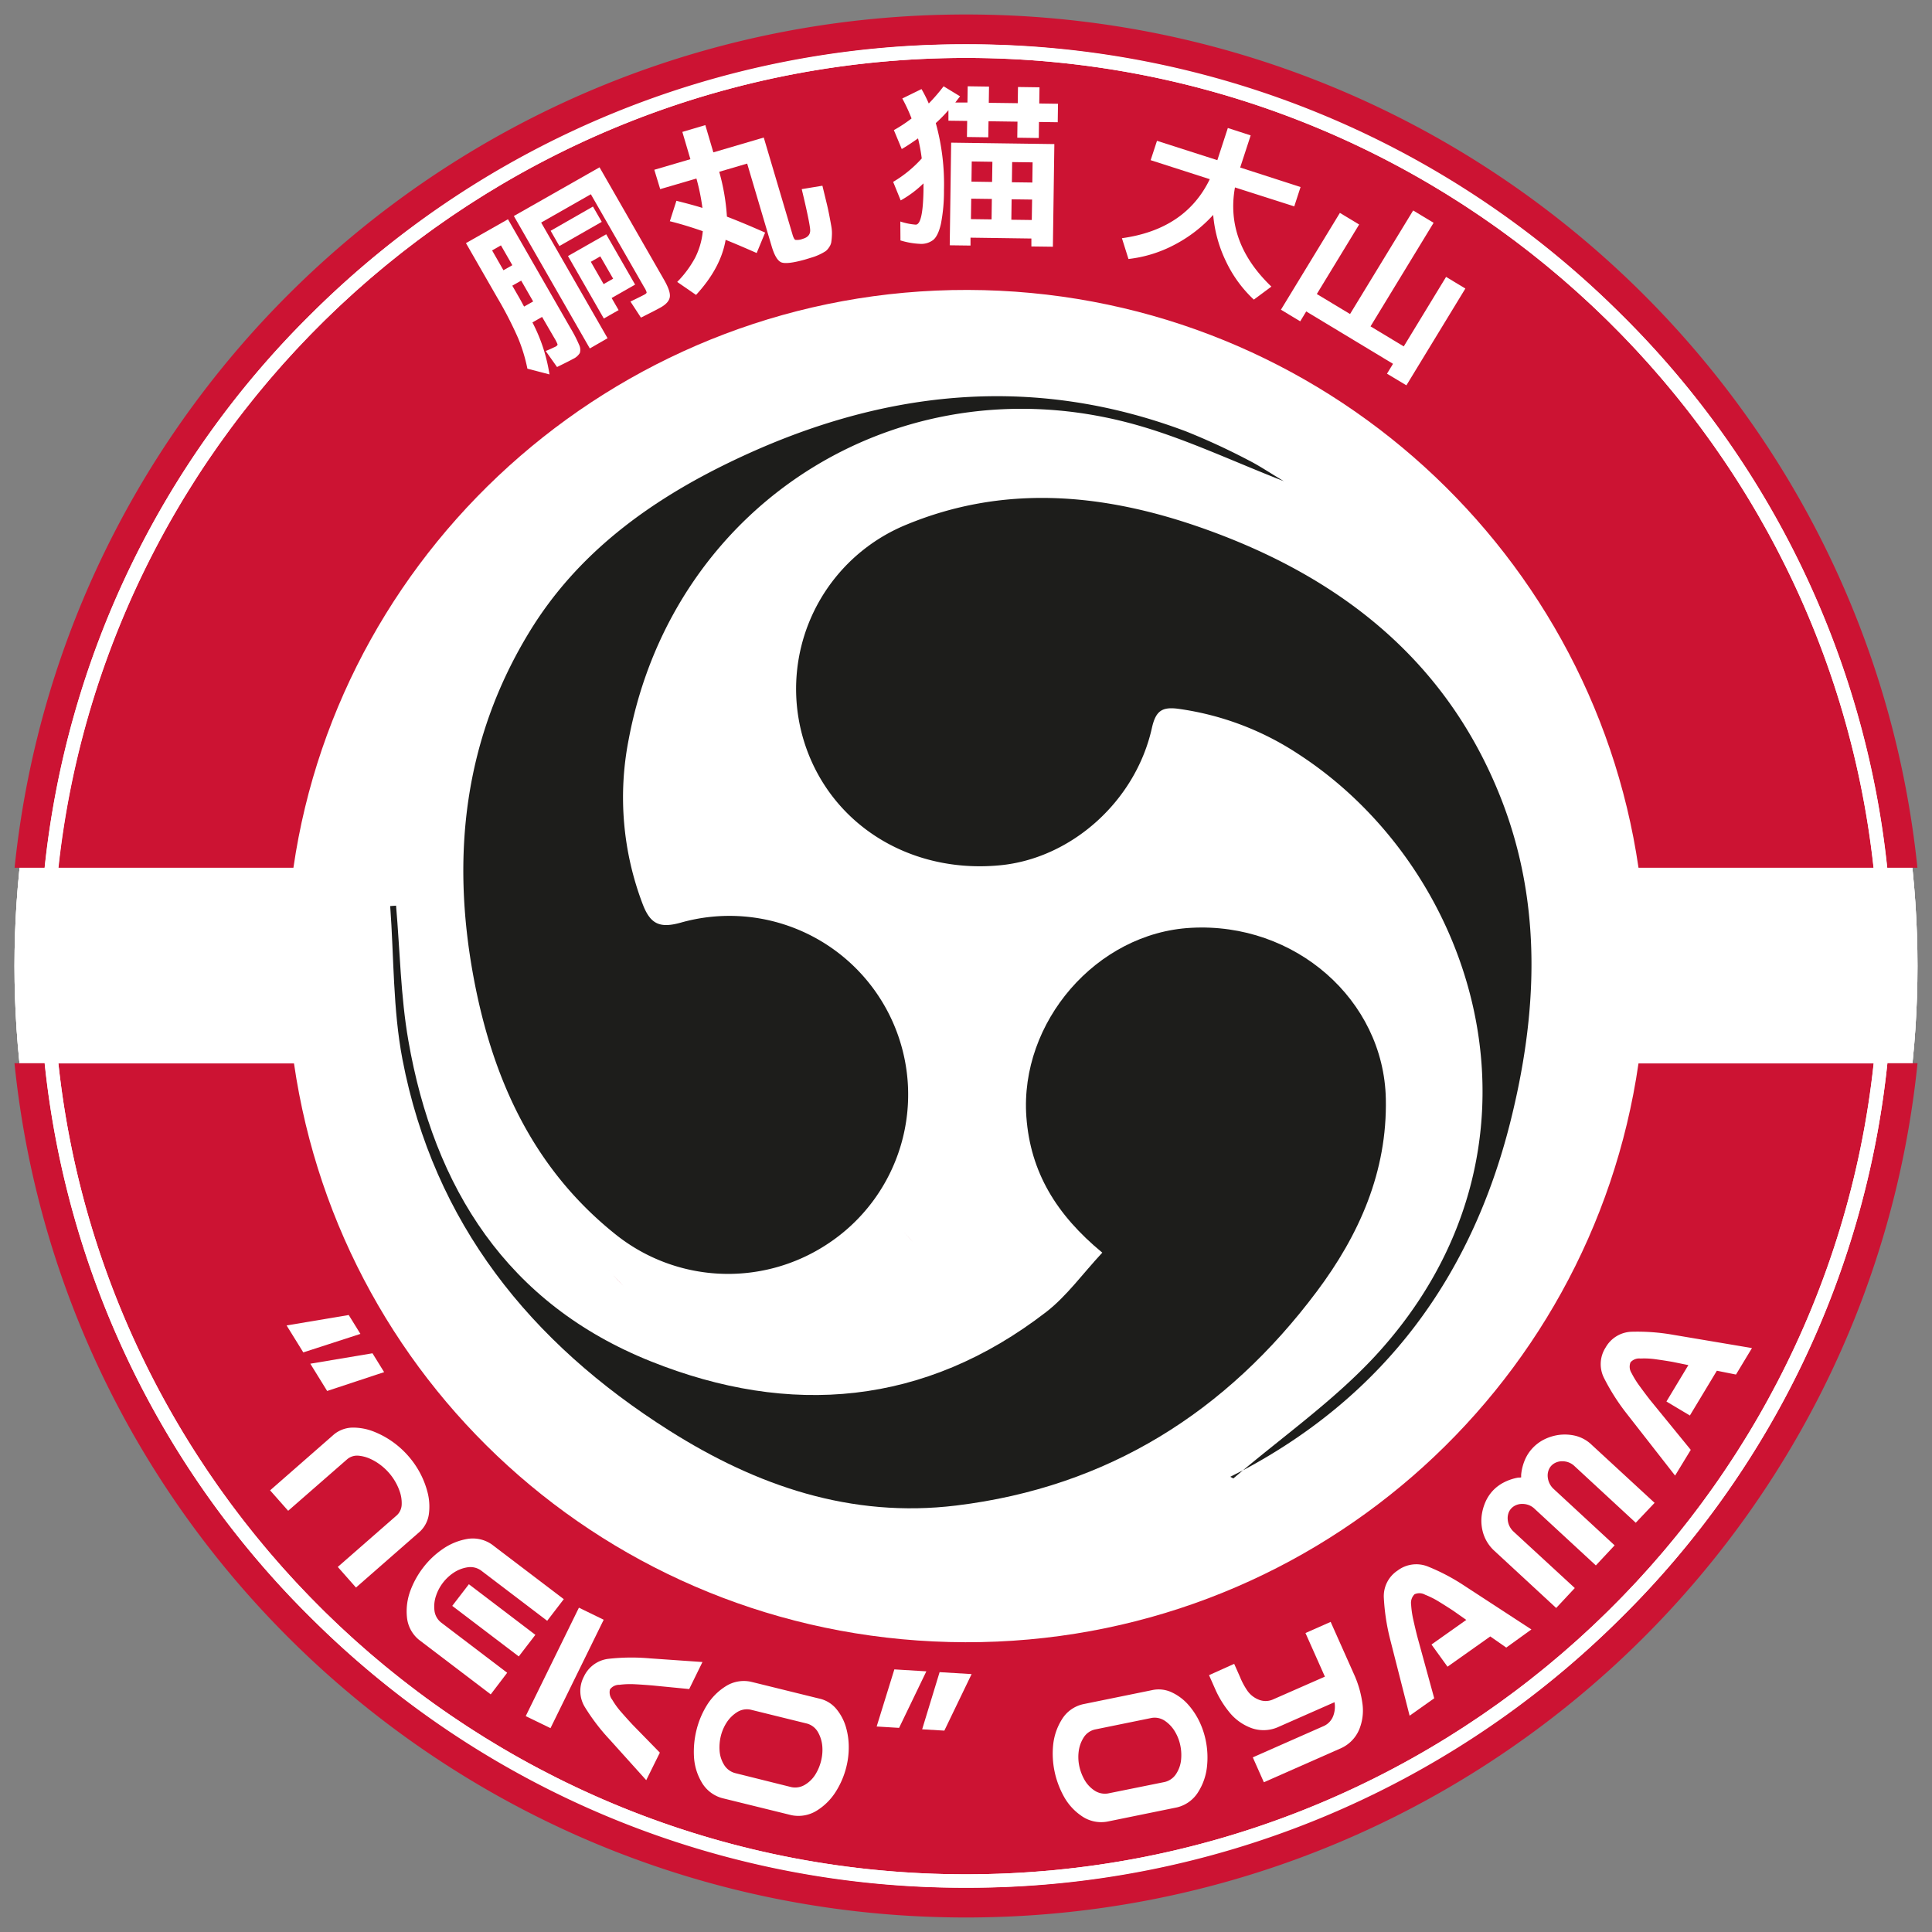 <svg xmlns="http://www.w3.org/2000/svg" viewBox="0 0 566.93 566.93"><rect x="0" y="0" width="566.93" height="566.93" fill="#808080" stroke="none"/><defs><style>.cls-1{fill:#fff;}.cls-2{fill:none;}.cls-3{fill:#cc1333;}.cls-4{fill:#feffff;}.cls-5{fill:#1d1d1b;}</style></defs><title>Neko Oyama</title><g id="Capa_2" data-name="Capa 2"><ellipse class="cls-1" cx="283.46" cy="283.46" rx="279.21" ry="277.77"/><ellipse class="cls-1" cx="283.46" cy="283.46" rx="279.21" ry="277.77"/><ellipse class="cls-1" cx="283.46" cy="283.46" rx="279.21" ry="277.77"/></g><g id="Capa_1" data-name="Capa 1"><polygon class="cls-2" points="162.47 312.01 162.47 312.01 162.47 312.01 162.47 312.01"/><path class="cls-3" d="M284,85.08c100.14.24,182.84,73.86,196.81,169.56h69C535.27,121.21,421.38,17,283.46,17S31.66,121.21,17.16,254.64H86.1C100,158.86,183.64,84.84,284,85.08Z"/><path class="cls-3" d="M283.46,550c138,0,252-104.37,266.34-237.94h-69c-13.93,96.33-97,170.07-197.53,169.84-100.68-.23-183-73.53-197-169.84H17.13C31.5,445.58,145.45,550,283.46,550Z"/><path class="cls-3" d="M177.83,371.84c.58.68,1.17,1.36,1.78,2q1.75,1.92,3.54,3.76-1.78-1.85-3.54-3.76C179,373.2,178.41,372.52,177.83,371.84Z"/><path class="cls-3" d="M162,318.29c.07-1.59.18-3.2.31-4.81,0-.49.1-1,.15-1.47h0c-.05.49-.11,1-.15,1.47C162.19,315.09,162.08,316.7,162,318.29Z"/><path class="cls-3" d="M265.3,361.55c.95,1.12,1.93,2.21,2.94,3.25-1-1-2-2.13-2.94-3.25Z"/><path class="cls-3" d="M395.7,359.8l.84-.73.12-.07-.12.07Z"/><path class="cls-3" d="M553.84,312a267.82,267.82,0,0,1-78.13,162.71,272.87,272.87,0,0,1-384.49,0A267.77,267.77,0,0,1,13.09,312H4.25c14.37,140.8,133.9,250.67,279.21,250.67S548.3,452.81,562.68,312Z"/><path class="cls-3" d="M283.46,13A270.78,270.78,0,0,1,475.71,92.21a267.84,267.84,0,0,1,78.1,162.43h8.84C548.14,114,428.69,4.25,283.46,4.25S18.78,114,4.28,254.64h8.84A267.84,267.84,0,0,1,91.22,92.21,270.78,270.78,0,0,1,283.46,13Z"/><path class="cls-4" d="M283.46,553.94a270.78,270.78,0,0,0,192.25-79.22A267.82,267.82,0,0,0,553.84,312h-4C535.43,445.58,421.48,550,283.46,550S31.5,445.58,17.13,312h-4A267.77,267.77,0,0,0,91.22,474.72,270.78,270.78,0,0,0,283.46,553.94Z"/><path class="cls-4" d="M283.46,17c137.92,0,251.81,104.23,266.31,237.66h4a267.84,267.84,0,0,0-78.1-162.43,272.87,272.87,0,0,0-384.49,0,267.84,267.84,0,0,0-78.1,162.43h4C31.66,121.21,145.55,17,283.46,17Z"/><path class="cls-1" d="M163,101.73c.45-.26.65-.49.6-.7a11,11,0,0,0-.94-1.85L159.07,93l-2.83,1.61a49.08,49.08,0,0,1,5,15.26l-6.48-1.69a48.11,48.11,0,0,0-2.74-9,111.64,111.64,0,0,0-6.15-11.93l-9.14-15.91,12.33-7,18.33,31.91a39.86,39.86,0,0,1,2.57,5,3.21,3.21,0,0,1,.18,2.35,4.56,4.56,0,0,1-2,1.73c-.68.39-2.24,1.17-4.68,2.37L160.13,103C161.45,102.48,162.39,102,163,101.73ZM147.73,79.3l2.61-1.48L147,72l-2.6,1.48Zm2.6,4.53,2.07,3.6c.17.3.41.73.71,1.29s.53,1,.69,1.24l2.65-1.5-3.51-6.11ZM193.9,90.2c-.82.47-2.76,1.47-5.82,3L185,88.49q3.66-1.78,4.21-2.1t.54-.6a5.31,5.31,0,0,0-.7-1.47L173.38,57,158.8,65.31l19.49,33.94-5.21,3L150.79,63.39,175.93,49.1l18.93,33q1.92,3.34,1.7,5C196.41,88.25,195.52,89.28,193.9,90.2Zm-29.75-18-2.57-4.48L174,60.61l2.58,4.49Zm15.33,15.25L181.53,91l-4.34,2.47L166.67,75.13l11.22-6.38,8.48,14.77Zm-2.35-4.08,2.79-1.59-3.77-6.55-2.78,1.59Z"/><path class="cls-1" d="M235.61,70.07c1.47-.43,2.18-1.29,2.13-2.57s-.87-5.31-2.48-12l6.07-1q.73,3,1.2,4.95c.32,1.3.61,2.63.87,4s.46,2.44.59,3.23a11.16,11.16,0,0,1,.12,2.47,18.19,18.19,0,0,1-.19,2,3.67,3.67,0,0,1-.64,1.42,4.29,4.29,0,0,1-1,1.13,16.48,16.48,0,0,1-3.56,1.7l-2.55.78Q231,77.62,229.3,77c-1.1-.44-2.05-2-2.86-4.73L219.25,48l-8.2,2.41a62.37,62.37,0,0,1,2.26,13.16q4.92,1.89,11.21,4.68l-2.48,6q-5.61-2.48-9.11-3.87-1.41,8.28-8.68,16.16l-5.53-3.81A30.94,30.94,0,0,0,204,75.59a21.85,21.85,0,0,0,2.23-7.75q-5.44-1.89-9.67-2.92l1.93-6q4.94,1.24,7.63,2.09a60.9,60.9,0,0,0-1.76-8.62L193.73,55.5,192,49.82l10.59-3.11-2.36-8,6.74-2,2.36,8,14.79-4.35,8.42,28.41c.29,1,.58,1.51.86,1.62A4.68,4.68,0,0,0,235.61,70.07Z"/><path class="cls-1" d="M268.71,65.92c1.42,0,2.18-3.38,2.28-10.2,0-.27,0-.61,0-1s0-.71,0-.91a31.46,31.46,0,0,1-6.69,5l-2.21-5.44a35.84,35.84,0,0,0,8.39-6.87,51.28,51.28,0,0,0-1.09-5.89c-2.12,1.49-3.72,2.53-4.78,3.12l-2.31-5.55a41.22,41.22,0,0,0,5.19-3.42,49,49,0,0,0-2.72-5.86l5.64-2.76a39.73,39.73,0,0,1,2.13,4.23,52.94,52.94,0,0,0,4.35-5.05l4.84,2.95c-.1.1-.57.71-1.4,1.81l3.56,0,.07-4.76,6.26.09-.07,4.76,8.5.11.07-4.75,6.31.09-.07,4.75,5.5.08-.08,5.42-5.5-.08-.06,4.71-6.31-.09.06-4.71-8.5-.12L290,40.29l-6.26-.09.07-4.71-5.5-.07,0-3.09a40.64,40.64,0,0,1-3.71,3.79A66.88,66.88,0,0,1,277,55.8a49.57,49.57,0,0,1-.9,9.92c-.54,2.32-1.29,3.88-2.23,4.67a5.77,5.77,0,0,1-4,1.16,22.76,22.76,0,0,1-5.64-1L264.19,65A18.79,18.79,0,0,0,268.71,65.92Zm16.08,3.82,0,2.32-6.1-.08.42-30.12,30.28.42-.43,30.12-6.31-.08,0-2.33ZM285,58.3l-.09,6,6.06.08.08-6Zm.07-5,6.05.09.09-5.92-6.06-.09Zm11.78,5.18-.08,6,6,.08.09-6Zm.08-5,6,.08.08-5.92-6-.08Z"/><path class="cls-1" d="M337.65,47l1.86-5.68L357.22,47l3.08-9.44L367,39.73l-3.08,9.43,17.72,5.72-1.85,5.68L362.39,55q-2.89,16.09,10.69,29.1l-5.15,3.82a37,37,0,0,1-8.16-11.18A38.93,38.93,0,0,1,356,63.06a40.76,40.76,0,0,1-11.37,8.77A38,38,0,0,1,331.14,76l-1.92-6.1Q347.88,67.32,355,52.58Z"/><path class="cls-1" d="M398.83,65.88l-12.42,20.4,9.75,5.87,18.52-30.39,6,3.62L402.17,95.77l9.75,5.88,12.42-20.4L430,84.67l-17.3,28.4L407,109.66l1.77-2.9L383.3,91.39l-1.76,2.9-5.66-3.41,17.3-28.41Z"/><path class="cls-1" d="M89,396.85l-4.9-7.91,18.23-3.06,3.43,5.54Zm7,11.32-4.94-8,18.24-3.06,3.42,5.53Z"/><path class="cls-1" d="M119.73,427.16a26.34,26.34,0,0,1,3.52,5.06,25.68,25.68,0,0,1,2.22,5.72,16.7,16.7,0,0,1,.41,6.11,8.68,8.68,0,0,1-2.66,5.38l-1.89,1.65-16.87,14.77-5.34-6.05,17.37-15.19a4.5,4.5,0,0,0,1.38-3.08,10.4,10.4,0,0,0-.43-3.43,16.15,16.15,0,0,0-1.37-3.17,16.34,16.34,0,0,0-2-2.81,16.53,16.53,0,0,0-2.54-2.33,15.75,15.75,0,0,0-3-1.76,10.68,10.68,0,0,0-3.36-.87,4.5,4.5,0,0,0-3.24,1L84.56,443.33l-5.3-6,16.87-14.77L98,420.92a8.84,8.84,0,0,1,5.68-2,16.62,16.62,0,0,1,6,1.17,25.79,25.79,0,0,1,5.42,2.92A26.36,26.36,0,0,1,119.73,427.16Z"/><path class="cls-1" d="M144.4,453.26l2.19,1.67,18.85,14.33-4.87,6.35-19.42-14.77a5.38,5.38,0,0,0-4.06-.91,10.06,10.06,0,0,0-4,1.59,13.18,13.18,0,0,0-3.12,2.93,13,13,0,0,0-2,3.75,9.79,9.79,0,0,0-.5,4.23,5.25,5.25,0,0,0,1.94,3.66l19.42,14.77L144,497.2l-20.13-15.31-.91-.69a9.75,9.75,0,0,1-3.55-6.71,17.36,17.36,0,0,1,1-7.68,26,26,0,0,1,3.77-6.82,25.1,25.1,0,0,1,5.65-5.38,18,18,0,0,1,7.18-3A9.77,9.77,0,0,1,144.4,453.26Zm7.83,32.81-19.52-14.84,4.88-6.35,19.51,14.85Z"/><path class="cls-1" d="M177.15,475.3l-15.61,31.81-7.27-3.53,15.61-31.82Zm1.37,11.47a60.92,60.92,0,0,1,12.14-.14l15.47,1.08-3.89,7.93-10.94-1.07c-1.76-.14-3.42-.26-5-.34a24.71,24.71,0,0,0-4.51.16,3.36,3.36,0,0,0-2.8,1.36,3.46,3.46,0,0,0,.65,3,23.41,23.41,0,0,0,2.64,3.64q1.56,1.79,3.35,3.72l8,8.19-4,8.08-10.7-11.89a59.65,59.65,0,0,1-7.36-9.65,9,9,0,0,1-.24-8.83A9.12,9.12,0,0,1,178.52,486.77Z"/><path class="cls-1" d="M240.73,498.51a9,9,0,0,1,4.83,3.15,14.8,14.8,0,0,1,2.69,5.21,21,21,0,0,1,.81,5.79,23.63,23.63,0,0,1-.71,5.84,24.58,24.58,0,0,1-3.06,7.2,17.48,17.48,0,0,1-5.51,5.55,10.16,10.16,0,0,1-7.54,1.4l-20.3-5a10,10,0,0,1-6.06-4.69,16.48,16.48,0,0,1-2.24-7.49,26.51,26.51,0,0,1,.74-7.8,25.29,25.29,0,0,1,3-7.2,17.34,17.34,0,0,1,5.49-5.59,9.86,9.86,0,0,1,7.53-1.37l1.11.27,18.09,4.46Zm-8.54,25.9a5.52,5.52,0,0,0,4.1-.74,9.11,9.11,0,0,0,3-3,13.82,13.82,0,0,0,1.66-4,13.13,13.13,0,0,0,.35-4.24,10,10,0,0,0-1.24-4.08,5.32,5.32,0,0,0-3.25-2.58l-16.51-4.07a5.33,5.33,0,0,0-4.08.77,10,10,0,0,0-3,3,13.29,13.29,0,0,0-1.69,3.91,14.18,14.18,0,0,0-.38,4.27,9,9,0,0,0,1.24,4.08,5.46,5.46,0,0,0,3.28,2.56Z"/><path class="cls-1" d="M262.44,489.87l9.39.57-8,16.59-6.58-.4Zm13.28.81,9.39.57-8,16.59-6.51-.39Z"/><path class="cls-1" d="M338.29,495.91a9,9,0,0,1,5.73.78,14.88,14.88,0,0,1,4.67,3.55,21.58,21.58,0,0,1,3.24,4.88,24,24,0,0,1,1.88,5.58,24.87,24.87,0,0,1,.36,7.8,17.32,17.32,0,0,1-2.58,7.37,10.06,10.06,0,0,1-6.2,4.49l-20.49,4.18a10,10,0,0,1-7.49-1.64,16.52,16.52,0,0,1-5.26-5.8,26.26,26.26,0,0,1-2.71-7.35,25.55,25.55,0,0,1-.39-7.81,17.41,17.41,0,0,1,2.55-7.39,9.79,9.79,0,0,1,6.2-4.46l1.12-.23,18.25-3.72Zm3.49,27a5.49,5.49,0,0,0,3.38-2.43,9.11,9.11,0,0,0,1.41-4,13.87,13.87,0,0,0-.21-4.27,13,13,0,0,0-1.53-4,9.88,9.88,0,0,0-2.88-3.16,5.36,5.36,0,0,0-4-.94l-16.67,3.4a5.3,5.3,0,0,0-3.35,2.45,9.91,9.91,0,0,0-1.4,4,12.9,12.9,0,0,0,.17,4.25,14.17,14.17,0,0,0,1.5,4,9.24,9.24,0,0,0,2.88,3.15,5.53,5.53,0,0,0,4.07.91Z"/><path class="cls-1" d="M362.16,488.24l1.72,3.87a21,21,0,0,0,2.14,4,7.36,7.36,0,0,0,3.22,2.59,5.33,5.33,0,0,0,4.15.06L388.78,492l-5.7-12.8,7.39-3.27,6.9,15.48a30.47,30.47,0,0,1,2.46,8.76,14.69,14.69,0,0,1-1,7.38,10.47,10.47,0,0,1-5.17,5.38l-22.79,10.06-3.25-7.31,20.92-9.23a5.31,5.31,0,0,0,2.75-3.1,7.67,7.67,0,0,0,.31-3.85l-16.81,7.41a10.58,10.58,0,0,1-7.48.21,15,15,0,0,1-6.18-4.22,29.41,29.41,0,0,1-4.35-6.82l-2-4.52Z"/><path class="cls-1" d="M420.06,482.57l10.21-7.22-3.84-2.7q-2.21-1.44-4.23-2.68a24.81,24.81,0,0,0-4-2,3.4,3.4,0,0,0-3.12-.14,3.54,3.54,0,0,0-1,3,27.66,27.66,0,0,0,.63,4.42q.51,2.31,1.15,4.86l5,18.24-7.22,5.11-5.78-22.68a62.82,62.82,0,0,1-1.79-12,9,9,0,0,1,4.05-7.92,9.11,9.11,0,0,1,8.8-1.21,59.65,59.65,0,0,1,10.77,5.66l19.69,12.84L442,483.47l-4.69-3.27-12.55,8.88Z"/><path class="cls-1" d="M438,437.49a12,12,0,0,1,3.32-2.5,15,15,0,0,1,4.17-1.4c.28,0,.58,0,.89-.07a8.87,8.87,0,0,1,0-.89,14.76,14.76,0,0,1,1.09-4.24,11.73,11.73,0,0,1,2.23-3.43,12.07,12.07,0,0,1,3.32-2.51,14,14,0,0,1,4.17-1.35,13.45,13.45,0,0,1,4.94.18,10.53,10.53,0,0,1,5,2.75L485.53,441,480,446.84l-17.95-16.6a5.16,5.16,0,0,0-2.15-1.25,5.69,5.69,0,0,0-1.95-.18,4.72,4.72,0,0,0-1.56.44,4.08,4.08,0,0,0-1.17.86,3.81,3.81,0,0,0-.76,1.21,4.45,4.45,0,0,0-.31,1.55,5.42,5.42,0,0,0,1.7,4l17.95,16.6-5.51,5.89-17.95-16.59a5,5,0,0,0-2.14-1.25,5.54,5.54,0,0,0-2-.19,4.67,4.67,0,0,0-1.55.44,4.16,4.16,0,0,0-1.18.87,3.83,3.83,0,0,0-.76,1.2,4.7,4.7,0,0,0-.3,1.55,5.64,5.64,0,0,0,.32,1.93,5.48,5.48,0,0,0,1.37,2.08L462.11,466l-5.46,5.85-18.3-16.92a11.59,11.59,0,0,1-3.07-4.87,12.78,12.78,0,0,1-.54-4.89,14.49,14.49,0,0,1,1.08-4.26A11.91,11.91,0,0,1,438,437.49Z"/><path class="cls-1" d="M489,411.26l6.44-10.68-4.61-.94c-1.73-.3-3.38-.55-4.95-.77a24,24,0,0,0-4.51-.22,3.38,3.38,0,0,0-2.91,1.11,3.5,3.5,0,0,0,.32,3.18,26.75,26.75,0,0,0,2.36,3.8q1.39,1.92,3,4l12,14.71L491.54,433l-14.43-18.48a62.49,62.49,0,0,1-6.47-10.25,9,9,0,0,1,.52-8.86,9.08,9.08,0,0,1,7.58-4.62,60.39,60.39,0,0,1,12.14.88l23.22,3.91-4.69,7.77-5.61-1.12-7.92,13.14Z"/><path class="cls-5" d="M376.73,141.2c-14.42-5.63-27.43-11.78-41.06-15.87-69.34-20.86-138,21-151.22,91.82a87.94,87.94,0,0,0,4.08,48c2.25,6,5,7.32,11.17,5.61a52.44,52.44,0,0,1,42.74,94.53,52.85,52.85,0,0,1-62.21-3.39c-24.2-19.51-35.88-45.94-41.32-75.43-6.53-35.46-2.72-69.63,16.42-101,14-23,35.07-38.37,59-49.92,43.24-20.87,87.72-26.23,133.6-9A196.5,196.5,0,0,1,366.26,135C369.55,136.66,372.62,138.75,376.73,141.2Z"/><path class="cls-5" d="M323.46,367.58C310,356.48,302.37,344,301.18,327.75c-2-27.8,20.58-54,48.3-55.49,30.5-1.69,56.56,21.11,57.18,50.16.45,21.37-7.8,39.94-20.26,56.56-26.47,35.34-61.31,57.38-105.78,62.8-30.9,3.77-58.6-5.78-84.24-22C155.63,394,127.32,358.9,118.1,310.88c-2.82-14.7-2.49-30-3.6-45l1.72-.12c1.15,13.19,1.34,26.54,3.6,39.53,7.52,43.36,29,77.35,71.24,94.22,40.77,16.29,80.29,13,115.94-14.52C313.06,380.29,317.69,373.77,323.46,367.58Z"/><path class="cls-5" d="M361.91,433.84c14-11.95,29.33-22.64,41.69-36,55.46-60.15,31-141.79-22.63-176.58A84.92,84.92,0,0,0,345.83,208c-4.92-.67-6.7.65-7.82,5.64-4.79,21.48-23.61,38.22-44.46,40.26-24.09,2.36-45.8-9.48-55.24-30.13a52.06,52.06,0,0,1,27.79-69.86c28.17-11.61,56.51-9.18,84.36.24,41.23,14,73.69,38.63,90,80.15,12.25,31.21,10.7,63.44,2.63,95.35-11.37,44.91-36.69,79.53-78.16,101.7-1.29.69-2.61,1.32-3.91,2Z"/></g></svg>